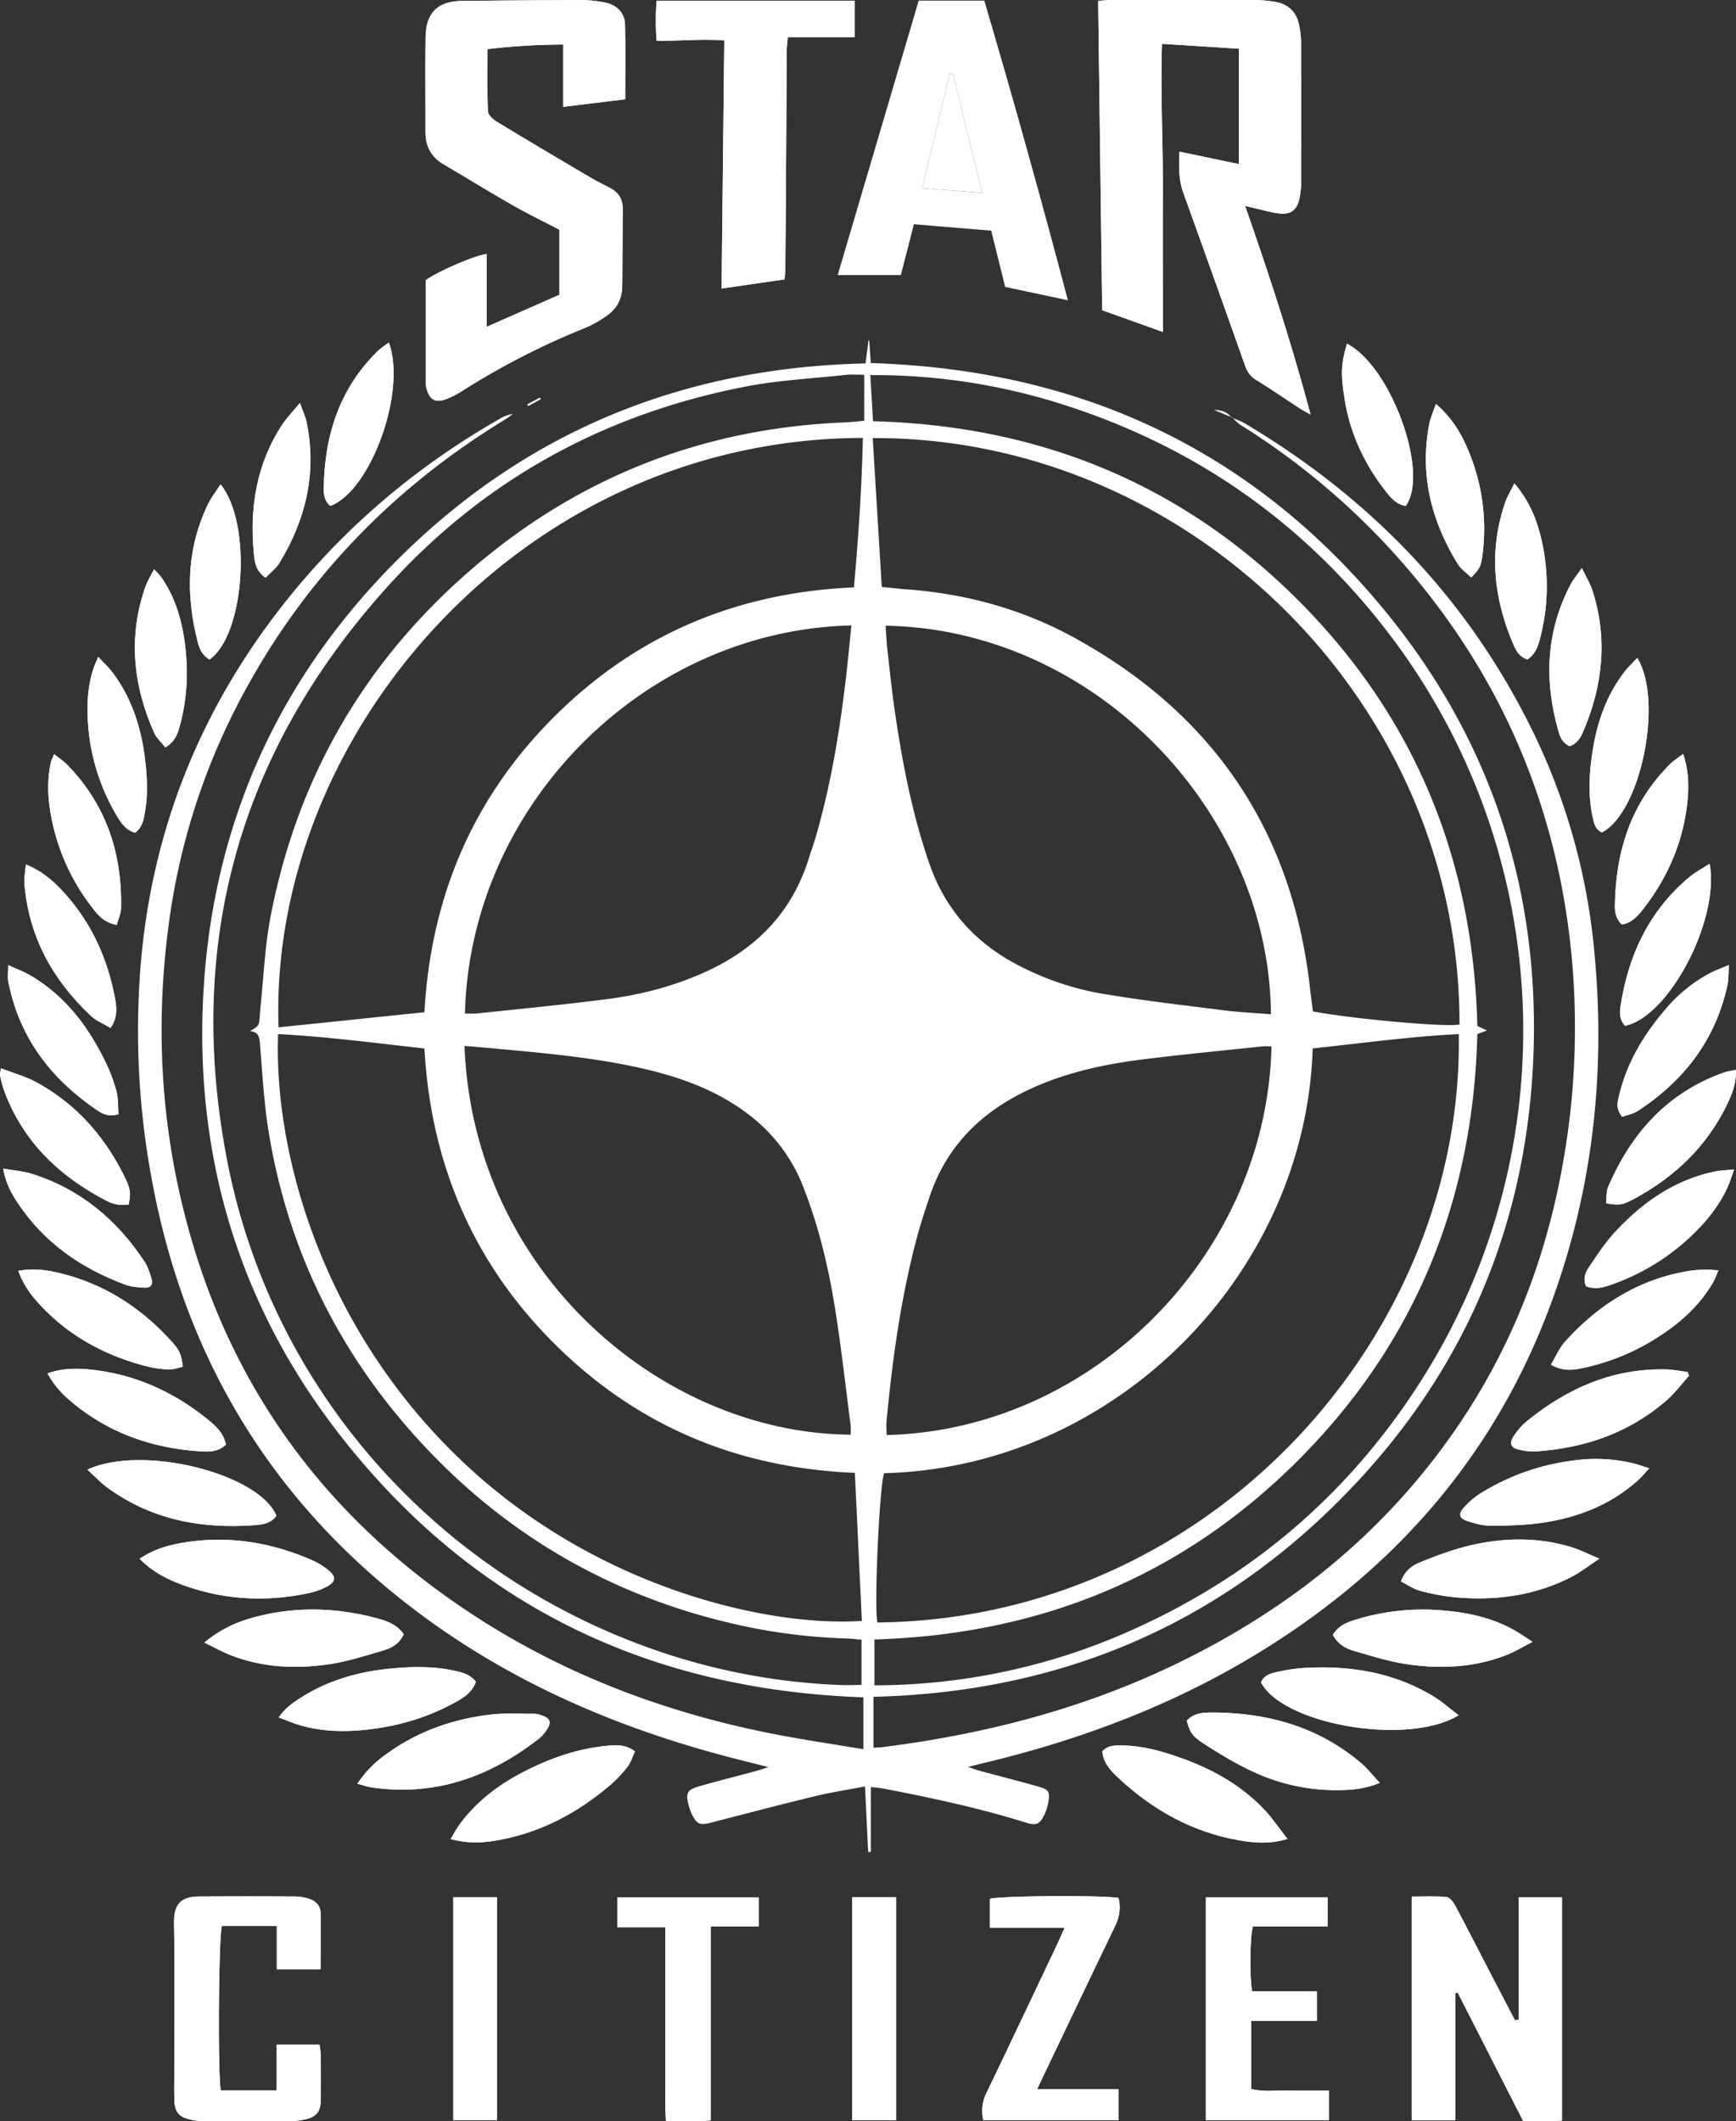<svg xmlns="http://www.w3.org/2000/svg" viewBox="0 0 1287.88 1573.4"><rect x="0" y="0" width="1287.88" height="1573.4" fill="#333333" stroke="none"/><defs><style>.a{fill:#fff;fill-rule:evenodd;}</style></defs><title>starcitizen_transparent</title><path class="a" d="M995.06,290.69c-0.65,11.39-.58,21.1,2.9,30.73q23,63.86,45.7,127.87c1.63,4.6,3.83,8,8.16,10.66,11.07,6.79,21.77,14.17,32.65,21.27,2,1.33,4.22,2.43,7.82,4.49-14.16-53-30.62-103.42-48.6-154.83,4.21,1,7,1.72,9.84,2.35,5.19,1.16,10.35,2.7,15.61,3.3,8.12,0.93,12.69-2.29,14.65-10.21a54.68,54.68,0,0,0,1.45-12.84q0.17-51,0-102a76.43,76.43,0,0,0-1.51-14.87c-1.92-9.45-8-15.28-17.42-17a92.08,92.08,0,0,0-15.89-1.41q-53-.18-106,0c-2.89,0-5.79.33-9.73,0.57q1.53,115.51,3,229.51l45,16.13c0-35.85-.08-71.09,0-106.34,0.1-35.47-1.81-71-.64-107.39l57,3.62v85.58Z" transform="translate(-120.01 -178.17)"/><path class="a" d="M583.83,251.81c0-18.84.28-37.12-.12-55.38-0.19-8.53-5.94-14.56-14.91-16.38A89.72,89.72,0,0,0,551,178.27c-29.31,0-58.61.3-87.92,0.6-18.25.19-27,8.64-27.3,27-0.32,23.32,0,46.64-.1,70,0,10.51,4,18.63,13.23,24.07,17.22,10.12,34.22,20.61,51.57,30.5,11.5,6.56,23.44,12.35,34.59,18.17v48.26L481,420.62V366.54c-9.63,1.46-35.61,12.69-45.24,19.49,0,25,0,50.3,0,75.6a20.6,20.6,0,0,0,1,5.88c2.11,6.87,6.11,9.39,12.83,7.18A60.75,60.75,0,0,0,463,468.09a555.35,555.35,0,0,1,90.49-46.47,85.28,85.28,0,0,0,17.29-9.75c7.17-5.12,10.75-12.6,10.84-21.48,0.19-19,.19-38,0.4-57,0.08-7.49-3.22-12.66-9.79-16-5-2.58-10.1-5.13-15-8-22.93-13.54-45.86-27.08-68.62-40.91-2.83-1.72-6.5-5-6.61-7.72-0.64-15.21-.31-30.47-0.31-46.15a485.88,485.88,0,0,1,56.06-3.41v46.23Z" transform="translate(-120.01 -178.17)"/><path class="a" d="M1246.65,1676.32l-2.77.4q-10.11-19.4-20.22-38.81c-8-15.37-15.79-30.83-24-46.09-1.43-2.67-4.1-6.31-6.48-6.54-8.47-.8-17.07-0.31-25.91-0.31v166h32.37v-94.44l1.79-.28,48.52,95.2c9.92,0,19.39.54,28.8-.32V1585.48h-32.13v90.84Z" transform="translate(-120.01 -178.17)"/><path class="a" d="M754,178.65H607.14a194.26,194.26,0,0,0,0,29.66c17.4,0.36,33.52-1.55,50.21-.15-0.67,61.81-1.32,122.57-2,184l46.74-6.78c0.22-3.07.54-5.69,0.56-8.31q0.38-49.41.68-98.83c0.13-21,.2-41.94.37-62.9,0-2.85.46-5.7,0.8-9.65H754V178.65Z" transform="translate(-120.01 -178.17)"/><path class="a" d="M325.26,1694.71v34.1h-41.5c-2.29-14.09-1.51-115.14.88-122h40.75v32.11h32.49c0-14.25.08-27.85,0-41.45-0.05-5.79-3.74-9.23-8.81-10.85a36.71,36.71,0,0,0-10.8-1.62q-35-.21-70,0c-11.67.06-19.36,3.5-19.12,19.36,0.56,37.32.18,74.64,0.18,112,0,6.67-.15,13.33.06,20,0.26,8.26,3.43,12.15,11.45,14a51.06,51.06,0,0,0,10.88,1.28q31.49,0.18,63,0a55.61,55.61,0,0,0,11.87-1.36c8.06-1.83,11.24-5.72,11.37-14,0.18-11.33.11-22.66,0-34a61.83,61.83,0,0,0-.93-7.43H325.26Z" transform="translate(-120.01 -178.17)"/><path class="a" d="M1014.61,1585.52v165.4H1106v-22.07c-10.2,0-19.79.23-29.36-.07s-19.06,1.37-28.37-1.13v-50.53h48.65v-21.82h-48c-2-11.22-1.71-40,.56-48.15H1105v-21.64h-90.36Z" transform="translate(-120.01 -178.17)"/><path class="a" d="M849.5,1750.8H949.79v-23H889.45c1.53-3.29,2.47-5.34,3.44-7.37,18.09-37.85,36.11-75.74,54.34-113.53,3.33-6.9,4.35-13.71,2.59-20.93-13.78-2.17-88.72-1.52-95.4.67v21.43h55.4c-2.28,5.09-3.95,9-5.77,12.85-17.41,36.7-34.75,73.44-52.35,110A29.2,29.2,0,0,0,849.5,1750.8Z" transform="translate(-120.01 -178.17)"/><path class="a" d="M647.25,1607.16h35.6v-21.65H577.94v22.23h35.7v71.89c0,12-.07,24,0,35.93,0.09,11.8-.41,23.64.39,35.88,11.83-.09,22.29.59,33.2-0.48v-143.8Z" transform="translate(-120.01 -178.17)"/><path class="a" d="M456.28,1585.48v165.39h32.39V1585.48H456.28Z" transform="translate(-120.01 -178.17)"/><path class="a" d="M784.75,1585.46h-32.5V1750.9h32.5V1585.46Z" transform="translate(-120.01 -178.17)"/><path class="a" d="M454.33,1542.31c12.29,3.17,22.5,3.25,36.36.64,31.55-5.95,58.77-20.59,82.84-41.42a85.72,85.72,0,0,0,12.18-13.1c2.43-3.22,3.62-7.37,5.37-11.12-7.27-5.45-14.31-4.79-21.16-4.11-22.49,2.23-43.35,9.74-63.22,20.2-17.88,9.41-33.52,21.6-45.63,37.94C458.58,1534.7,456.66,1538.48,454.33,1542.31Z" transform="translate(-120.01 -178.17)"/><path class="a" d="M937.79,1477.22c0.71,8.79,6.46,14.65,12.21,20,25.41,23.62,54.76,40,89.22,46,11.22,1.95,22.71,3,35.92-1-5.91-7.6-10.52-14.45-16-20.47-17.52-19.08-39.5-31.29-63.67-39.84-13.53-4.79-27.3-8.64-41.77-9C948.11,1472.8,942.26,1472.32,937.79,1477.22Z" transform="translate(-120.01 -178.17)"/><path class="a" d="M1000.42,1454.59c2.34,8,3.45,10.93,11.95,16.47,11.93,7.78,24.25,15.22,37.14,21.22a145.6,145.6,0,0,0,68.9,13.57,72.7,72.7,0,0,0,25.21-5.21c-5.32-5.69-9.18-10.72-13.91-14.73-32-27.13-69.87-37.48-111-37.46C1012.31,1448.46,1005.24,1449,1000.42,1454.59Z" transform="translate(-120.01 -178.17)"/><path class="a" d="M385.1,1501.3c4.75,1.21,7.91,2.33,11.16,2.79,46.68,6.62,87.21-7.92,123.62-36.3a27.48,27.48,0,0,0,5.35-5.9c4.33-6.15,3.14-9.33-4.22-11.63a16.42,16.42,0,0,0-4.9-.89c-10.59.06-21.28-.63-31.75,0.58-28.55,3.28-55,12.62-78.36,29.81A81.71,81.71,0,0,0,385.1,1501.3Z" transform="translate(-120.01 -178.17)"/><path class="a" d="M1202.11,1450.47c-6.72-5.09-12.17-10-18.33-13.76-29.13-17.82-61.25-23.1-94.81-21.42a128.92,128.92,0,0,0-21.66,3.13c-4.66,1-9.77,2.44-11.76,7.71C1072,1457.47,1164.43,1473.49,1202.11,1450.47Z" transform="translate(-120.01 -178.17)"/><path class="a" d="M473.08,1425.65c-3.77-4.92-8.79-6.54-14-7.77-16.72-4-33.66-3.63-50.56-1.91-23.43,2.38-45.63,8.8-65.63,21.64-5.76,3.7-11.47,7.58-16.13,14.49,5.77,2.14,10.57,4.24,15.56,5.71,15.87,4.68,32.2,5.14,48.45,3.49,22.65-2.3,44.38-8.35,64.57-19.16C462.33,1438.4,469.63,1434.77,473.08,1425.65Z" transform="translate(-120.01 -178.17)"/><path class="a" d="M1108.8,1390.91c3.72,6.63,9.28,9.95,15.25,11.69,13.34,3.89,26.75,8.14,40.43,10.1,24.92,3.58,49.78,2.34,73.57-7.1,6-2.37,11.52-5.78,18.94-9.56-6-3.83-10-6.71-14.24-9.05-16.33-8.94-34.12-12.79-52.48-14.26a169.15,169.15,0,0,0-64,6.68C1119.68,1381.45,1113,1383.76,1108.8,1390.91Z" transform="translate(-120.01 -178.17)"/><path class="a" d="M271.59,1396.56c7.62,3.69,13.36,6.93,19.43,9.32,23.51,9.25,48.07,10.34,72.63,6.85,14-2,27.7-6.5,41.35-10.5,6-1.76,11.5-5.14,14.56-11.79-5.1-7.49-13.08-10.07-21-12.17-27.75-7.32-55.78-8.43-83.85-2C299.74,1379.64,285.54,1385,271.59,1396.56Z" transform="translate(-120.01 -178.17)"/><path class="a" d="M1159.36,1351.22c5,2.53,9.1,5.53,13.7,6.77a156.07,156.07,0,0,0,25.36,4.87c30.34,2.9,59.72-.83,87.16-14.88,6.63-3.4,12.58-8.12,21-13.63-8.41-3.51-14.26-6.54-20.46-8.45-25.44-7.84-51.21-7.24-76.77-1.06-11.87,2.87-23.44,7.23-34.81,11.77C1168.53,1339,1162.54,1342.43,1159.36,1351.22Z" transform="translate(-120.01 -178.17)"/><path class="a" d="M223.6,1334.41c9.18,9.4,19.79,14.9,31,19.07,31,11.52,62.84,13.28,95.13,6.27a50.33,50.33,0,0,0,12.14-4.37c7.43-3.81,7.87-7.44,1.55-12.6a48.69,48.69,0,0,0-10.93-6.87c-30.8-13.63-62.87-19-96.31-13.47C245.11,1324.26,234.19,1327.23,223.6,1334.41Z" transform="translate(-120.01 -178.17)"/><path class="a" d="M184.86,1268.25c5.48,5,9.72,9.67,14.7,13.32,32.82,24,70.16,30.92,109.84,27.91,5.71-.43,12-1.53,15.66-7C312,1271.17,225.73,1249.37,184.86,1268.25Z" transform="translate(-120.01 -178.17)"/><path class="a" d="M1343.56,1267.27c-5.47-1.69-8.58-2.81-11.78-3.62a117.77,117.77,0,0,0-44.54-2.14,170.35,170.35,0,0,0-69,24.42,58.63,58.63,0,0,0-12.68,11c-3.65,4.16-2.87,7.42,2.32,9.2,5.88,2,12.23,3.79,18.36,3.75,13.26-.1,26.67-0.4,39.73-2.47,25.69-4.06,49.35-13.45,69.06-31.12C1337.63,1274,1339.85,1271.24,1343.56,1267.27Z" transform="translate(-120.01 -178.17)"/><path class="a" d="M287.61,1249.79c-1.74-9-8-14.27-14.1-19.21-24.11-19.38-51.36-32.06-82.16-36-11.68-1.5-23.66-2.06-36.12,2.32a71.59,71.59,0,0,0,16.1,19.68c28.05,24.2,61.1,35.85,97.67,38.17C275.17,1255.11,281.75,1255.15,287.61,1249.79Z" transform="translate(-120.01 -178.17)"/><path class="a" d="M1373.08,1198.62l-1.14-2.78c-5.22-.66-10.44-1.77-15.68-1.9-39.91-1-73.88,14.19-104.15,38.93a47.05,47.05,0,0,0-9.59,11.36c-2.89,4.57-1.58,7.75,3.57,9a45.48,45.48,0,0,0,13.81,1.5c36.13-2.56,69-13.82,96.62-38C1362.64,1211.41,1367.59,1204.71,1373.08,1198.62Z" transform="translate(-120.01 -178.17)"/><path class="a" d="M133.58,1120.83c3.92,11,10.25,19.08,17.35,26.55,21.73,22.89,48.55,36.88,78.86,44.53a72.17,72.17,0,0,0,15.76,2.07c3.38,0.08,6.79-1.33,10.09-2-1.18-9.26-2.33-12.2-9-19.49-22.09-24.13-48.53-41.37-80.45-49.48C155.91,1120.34,145.41,1118.65,133.58,1120.83Z" transform="translate(-120.01 -178.17)"/><path class="a" d="M1270.58,1190.43c9.18,5.24,16.76,3.94,24.18,2.39a166.07,166.07,0,0,0,58.39-24.9c15.11-10.07,28.19-22.28,37.5-38.1,1.58-2.68,2.59-5.68,4.24-9.36-4.5-.25-7.47-0.64-10.43-0.53a91.81,91.81,0,0,0-11.91,1.05c-37,6.2-66.9,25.08-91.65,52.58C1276.83,1178.06,1274.41,1184,1270.58,1190.43Z" transform="translate(-120.01 -178.17)"/><path class="a" d="M122.34,1045c1.93,10.62,5.86,17.92,10.4,24.84,19.53,29.75,47.18,49,80.12,61.21,4.56,1.68,9.73,2.06,14.65,2.31,4,0.2,6.32-2.38,5-6.52-1.41-4.39-2.76-9-5.26-12.8-20.6-31.21-47.88-54.05-84-65.27C137,1046.83,130.38,1046.39,122.34,1045Z" transform="translate(-120.01 -178.17)"/><path class="a" d="M1406.45,1045.62c-5.79.6-10.06,0.68-14.18,1.53-29.82,6.18-53.54,22.79-73.83,44.58-7.4,8-13.49,17.21-19.58,26.26-2.68,4-4.71,8.84-2.16,14.27,7.8,3.09,15.09.21,22.1-2.42a164.88,164.88,0,0,0,60.44-39.41c9.58-9.78,17.74-20.68,23.14-33.4C1403.76,1053.79,1404.76,1050.39,1406.45,1045.62Z" transform="translate(-120.01 -178.17)"/><path class="a" d="M120.67,970.56c-0.42,3.44-.8,4.45-0.6,5.32a88.53,88.53,0,0,0,2.77,10.59c13.93,38.36,41.27,64.31,76.76,82.65a24.84,24.84,0,0,0,7.56,2.46c2.78,0.42,5.66.09,8.3,0.09,1.63-8.19,1.5-11.37-2.71-20-14.85-30.36-36.23-54.85-66.25-71C138.73,976.57,130,974.18,120.67,970.56Z" transform="translate(-120.01 -178.17)"/><path class="a" d="M1407.88,971.75c-3.58.76-6.2,1-8.62,1.89-42,14.76-69,44.92-86.21,84.9-1.57,3.66-1.1,8.19-1.56,12.19,9.36,1.58,11.69,1.57,20.28-3,30.16-16.16,54.1-38.67,69.22-69.73C1404.73,990.28,1408.13,982.24,1407.88,971.75Z" transform="translate(-120.01 -178.17)"/><path class="a" d="M207.89,1004.63c-0.4-5.59-.05-11.27-1.38-16.52a112.22,112.22,0,0,0-7.46-20.57c-12.79-26.92-30-50.2-56.21-65.68-5-3-10.56-5-16.71-7.8,0,5.2-.59,8.91.09,12.38,8,41.17,31.48,71.84,65.54,95C195.74,1004.21,200.29,1006.9,207.89,1004.63Z" transform="translate(-120.01 -178.17)"/><path class="a" d="M1323.43,1006.61c4-1.46,8.36-2.24,11.78-4.48,34.22-22.41,57.57-52.7,66.32-93.23,0.93-4.3.7-8.84,1.12-14.93-6,2.6-10.38,4.12-14.39,6.25a112.88,112.88,0,0,0-33,27c-16.39,19.2-29,40.49-34.55,65.43C1319.76,996.91,1319.16,1001.16,1323.43,1006.61Z" transform="translate(-120.01 -178.17)"/><path class="a" d="M139.19,819.38c-0.46,5.66-1.4,9.94-1.06,14.13,3.15,39.44,21,71.63,49.45,98.32,3.91,3.67,9.32,5.74,14.45,8.8,5.7-8.21,4.48-16,3.07-23.28-5.86-30-18.37-56.89-39.6-79.24C158.39,830.63,150.53,824,139.19,819.38Z" transform="translate(-120.01 -178.17)"/><path class="a" d="M1388.32,818.85c-5.76,3.75-10.77,6.35-15,9.89-30.12,25.17-45.47,58.3-51.2,96.44-0.74,4.9-.27,9.94,3.38,13.85C1357.64,933,1396,860.94,1388.32,818.85Z" transform="translate(-120.01 -178.17)"/><path class="a" d="M206.62,864.26c1.21-4.57,3.11-8.55,3.19-12.57C210.63,811,198.71,775,169.88,745.44c-2.73-2.8-6.1-5-9.75-7.87-1.05,2.69-2,4.42-2.42,6.28-2.71,12.55-2.32,25.15-.14,37.73A157,157,0,0,0,188.92,852C192.95,857.21,197.31,862.46,206.62,864.26Z" transform="translate(-120.01 -178.17)"/><path class="a" d="M1368.72,737.42c-3.55,2.66-6.65,4.48-9.15,6.93-29.48,29-40.94,65.11-41.54,105.45-0.07,4.92.77,9.95,5.13,14.17,7.34-1.17,12-6.44,16.2-11.87,16.79-21.67,27.82-46,31.76-73.19C1373,765.53,1373.51,751.92,1368.72,737.42Z" transform="translate(-120.01 -178.17)"/><path class="a" d="M220.2,795.85c5.6-4.05,6.45-10,7.45-15.89,2.26-13.23,1.5-26.5-.16-39.7-2.87-22.74-9.75-44.08-23.56-62.71-3.07-4.13-6.94-7.67-11-12.13-1.5,3.57-2.51,5.65-3.26,7.83-4.85,14.08-5.35,28.64-4.21,43.28a153.6,153.6,0,0,0,20.26,65.08C209.08,787.57,212.73,793.69,220.2,795.85Z" transform="translate(-120.01 -178.17)"/><path class="a" d="M1334.67,666.19c-3.25,3.48-6.62,6.57-9.38,10.14-12.93,16.67-19.89,35.92-23.38,56.46-2.9,17.09-4,34.31-.37,51.48,1,4.52,2,9.16,6.83,11.36C1337.1,781.06,1354.28,698.2,1334.67,666.19Z" transform="translate(-120.01 -178.17)"/><path class="a" d="M242.68,732.61c7.47-4.59,9.23-10.43,10.8-16.17,5.86-21.49,6.49-43.29,3.1-65.21-2.46-15.93-7.41-31-16.59-44.45-1.38-2-3.27-3.7-5.67-6.35-2.5,5-4.87,8.61-6.28,12.61-13.1,37-9.42,73.21,6.27,108.56C236.07,725.58,239.68,728.75,242.68,732.61Z" transform="translate(-120.01 -178.17)"/><path class="a" d="M1284.52,731.63c5.72-1.81,8.3-6.72,10.31-11.5,14.32-33.86,18-68.52,6.54-104-1.66-5.17-4.64-9.91-7.82-16.55-3.61,5.16-6.41,8.39-8.35,12.07-18.46,35.13-19.74,71.75-8.91,109.27C1277.56,725.32,1279.56,729.71,1284.52,731.63Z" transform="translate(-120.01 -178.17)"/><path class="a" d="M1185.28,477.81c-2,5.78-4,10-4.84,14.43-7.44,37.53,1.24,72,20.88,104,2.45,4,6.71,6.89,10.14,10.3,6.24-6.44,7.23-8.27,8.32-16.66a149.49,149.49,0,0,0-11.12-79.08C1203.54,498.84,1196.86,487.79,1185.28,477.81Z" transform="translate(-120.01 -178.17)"/><path class="a" d="M317,606.73c3.76-3.93,7.91-7,10.38-11.07,19.53-32.19,27.82-66.71,20.16-104.18-0.88-4.31-2.89-8.38-5-14.42-5.24,6.36-9.68,10.86-13.09,16-19.33,29.45-24.44,62.16-21,96.55C309,595.38,309.9,601.64,317,606.73Z" transform="translate(-120.01 -178.17)"/><path class="a" d="M1243.48,536.77c-2.79,5.69-5.27,9.63-6.75,13.91-12.49,36.1-8.73,71.37,6.17,105.87,1.93,4.47,4.49,9,10.28,10.73,6.62-4.3,8.42-11.54,10.09-18.57a152.16,152.16,0,0,0,1.71-63.39C1261.82,568.23,1256.41,551.89,1243.48,536.77Z" transform="translate(-120.01 -178.17)"/><path class="a" d="M275.5,667.35c26.28-18.59,31.67-101.09,8.15-129.88-3.21,5-6.74,9.38-9.16,14.34-16.07,33-16.76,67.29-7.9,102.2C267.86,659,269.82,664.25,275.5,667.35Z" transform="translate(-120.01 -178.17)"/><path class="a" d="M408.47,432.24c-3.24,2.45-5.81,4-7.92,6-28.74,27.92-39.8,62.94-40.39,102-0.07,4.72.64,10,5,13.17C395.25,542.06,421.85,468.22,408.47,432.24Z" transform="translate(-120.01 -178.17)"/><path class="a" d="M1119.29,433.14c-4.3,14.27-4.81,22-1.77,41.11,4.06,25.51,14.72,48.22,30.59,68.46,3.82,4.87,8.05,9.75,14.75,10.74C1180.69,529.21,1152,449.82,1119.29,433.14Z" transform="translate(-120.01 -178.17)"/><path class="a" d="M521.17,474.17l-0.75-1-9.19,5,0.65,1.13Z" transform="translate(-120.01 -178.17)"/><path class="a" d="M1033.6,487.92c3.3,1.41,6.8,2.45,9.85,4.27,90.7,53.89,161.93,126.43,209.87,220.84a468.8,468.8,0,0,1,48.73,163.79c10,93.94.19,185.65-33.62,274.1-43.25,113.11-120.06,197.66-223.74,258.66-60.79,35.76-126.19,59.91-194.61,76.27-3.22.77-6.44,1.58-12,3,4.51,1.45,6.91,2.33,9.38,3,14.46,3.9,29,7.59,43.38,11.69,7,2,8.07,3.7,7,10.75a35.38,35.38,0,0,1-3.25,10.39c-3.36,6.79-6,7.78-13.6,5.4-34.7-10.86-70.19-18.39-105.84-25.26-2.56-.49-5.19-0.64-9.06-1.1v48.15l-2,.05c-0.78-15.83-1.55-31.66-2.38-48.64-12.9,2.48-25,4.32-36.85,7.19-25.87,6.27-51.63,13-77.4,19.68-8.08,2.1-10.51,1.28-14.15-6.22a36.56,36.56,0,0,1-2.36-6.56c-2.47-9.28-1.29-11.64,8.2-14.33,13.76-3.91,27.64-7.41,41.46-11.13,2.5-.67,4.94-1.52,9.52-2.95-13.24-3.38-24.4-6.09-35.47-9.08-80.17-21.62-155.23-54.3-222.21-104-108.25-80.28-174.07-187.15-199.18-319.36a602.59,602.59,0,0,1-9.09-160.17c7.92-100.76,43.71-190.88,106.32-270.24,44.3-56.15,97.85-101.58,159.89-137.07a27.26,27.26,0,0,1,10.2-3.86c-2.12,1.5-4.16,3.13-6.37,4.48C408.55,541.94,342,612.21,295.93,701.47a495.49,495.49,0,0,0-50.72,162.25c-10.71,79.69-5.39,158.3,17.31,235.38,33.8,114.8,101.82,204.81,200.64,271.7,69.38,47,146,76.59,227.89,93,22.82,4.57,45.89,7.89,69.51,11.89v-38.52c-160.09-5.56-290.72-69-388.78-195.09C300,1149.78,266.45,1043.64,270.35,927,274.78,794.56,325,680.83,420,588.33c94.73-92.23,209.68-137.67,342.15-140.58l2.17-17h0.58L766,447.5c155.73,4.64,284.7,64.82,383,185.63,76.33,93.8,112.38,202.55,108.75,323.51-4,132.32-53.76,245.72-148,338.31S900.79,1433.6,768,1436.79v37.77c2.13-.14,4.63-0.18,7.1-0.49,73.15-9.23,143.9-27.18,210.88-58.57,83.62-39.18,154.5-94.14,208.63-169.6,44.47-62,72-131,85.06-206a569.39,569.39,0,0,0,5.48-160.31q-17.81-162.84-126.41-285.93A536.58,536.58,0,0,0,1041,493.8c-2.63-1.66-4.81-4-7.2-6.09ZM774.17,613.53c6.92,0.68,12.51,1.36,18.12,1.77,43.8,3.19,85.46,14.48,124,35.51,103.67,56.65,162.73,143.67,175.7,261.46,0.61,5.5,1.37,11,2,16.1,29.58,5.69,100.31,11.93,108.78,9.7,0.42-239.17-201.05-435.94-435.32-434.94ZM434.87,929c4.83-86.6,36.68-160.35,97.56-220.45s135-91,221.1-94.68c3.29-37.39,5.82-74,6.62-110.86-255.39.61-441.11,222.77-433.46,437.2Zm319.34,341.67c-87.15-3.58-161.17-34.77-222-94.89s-92.56-134-97.33-219.88c-36.58-4.07-72.4-8.78-108.55-10.7C323,1035.13,360.4,1167.42,467,1265.93c98.55,91.1,223.85,119.16,292.38,114.57Zm339.66-314.89c-5.33,167.69-146.51,310.81-318,315.15-3.54,10.2-7.56,101.37-4.88,110.74,249.45-2.63,435.06-215.24,431.23-436.44C1166.11,947,1130.33,952,1093.88,955.83ZM751.63,642.1C598.55,645.56,468.77,775,464.94,929.95a82.19,82.19,0,0,0,8.74,0c32.44-3.48,64.94-6.54,97.28-10.76,25.48-3.32,50.24-9.85,73.74-20.73,37-17.12,63-44,75.25-83.34,1.78-5.72,3.86-11.35,5.52-17.11,11.1-38.51,17.53-77.9,22.19-117.62C749.12,667.86,750.26,655.34,751.63,642.1Zm311.65,312.22c-2.64,0-4.61-.18-6.53,0-29.79,3.17-59.63,6-89.35,9.72-29.48,3.7-58.35,10.08-85.43,23-35,16.7-60.29,42.18-72.57,79.55-2.7,8.22-5.52,16.41-7.83,24.74-12.81,46-19.26,93.15-23.83,140.58-0.34,3.53,0,7.13,0,10.71C931.17,1238.94,1059.92,1108.05,1063.28,954.32ZM464.62,954C471,1123.16,612.4,1241.55,751.1,1242.34a53,53,0,0,0,0-6.78c-3.83-29.35-7.08-58.8-11.79-88-4.92-30.56-12.2-60.66-23.62-89.58a122.06,122.06,0,0,0-37.48-50.87c-22.52-18.2-48.74-28.42-76.45-35.17-37.63-9.16-76.13-12.42-114.56-16C479.94,955.21,472.7,954.67,464.62,954ZM777,642.3c0.49,6.67.75,12.63,1.41,18.55,1.64,14.56,3.19,29.14,5.27,43.64,5.54,38.61,12.87,76.79,25.62,113.82,11.28,32.77,32.13,57.11,62.29,73.79a212.08,212.08,0,0,0,68.65,23.59c29.22,4.8,58.67,8.25,88.06,11.94,11.44,1.44,23,1.94,34.57,2.88C1061.77,781.7,933.66,645.08,777,642.3ZM1216,945.18c-3,122.51-45.71,228.58-132.27,315.51s-192.36,129.9-315,133.59v34A466.81,466.81,0,0,0,962.51,1386q137.29-62.26,216.25-190.9c105-171.39,93.14-389.2-29.85-548.83-62-80.44-141.67-136.25-238.36-167.4a458.93,458.93,0,0,0-144.88-22.45l2,34.2c123.58,3.25,229.46,46.54,316,133.38S1213,816.85,1216,939.19l7.17,3.34Zm-454.77-489c-5,0-9.36-.39-13.59.06-24.81,2.68-49.92,3.93-74.35,8.65-104,20.09-193.15,68.5-264.39,146.89C297.65,734.21,257,878.21,288.79,1040.27c32.95,167.83,153.74,304,314.58,360.88a472.59,472.59,0,0,0,140.76,26.92c5.15,0.19,10.31-.07,15-0.11v-33.53c-4-.34-7.27-0.75-10.53-0.86a431.76,431.76,0,0,1-72.38-8.3c-96.36-19.74-178.24-65.61-244.75-138-59.88-65.2-97.73-141.64-112.09-229.16-3.6-21.95-4.75-44.32-6.58-66.53-0.39-4.8-1.5-8-7.32-8.52,6.61-4,6.62-4,7.18-10.13,0.24-2.65.33-5.32,0.61-8,2.31-21.84,3.17-43.95,7.22-65.46C339.13,760.6,385.67,676.72,460,609.11c81.17-73.79,177-113.24,286.9-117.62,4.55-.18,9.09-0.76,14.27-1.21V456.19Z" transform="translate(-120.01 -178.17)"/><path class="a" d="M995.06,290.69l44,9.2V214.3l-57-3.62c-1.17,36.44.75,71.92,0.64,107.39-0.1,35.25,0,70.49,0,106.34l-45-16.13q-1.51-114.13-3-229.51c3.94-.24,6.83-0.57,9.73-0.57q53-.05,106,0a92.08,92.08,0,0,1,15.89,1.41c9.47,1.7,15.5,7.53,17.42,17a76.43,76.43,0,0,1,1.51,14.87q0.19,51,0,102a54.68,54.68,0,0,1-1.45,12.84c-2,7.92-6.53,11.14-14.65,10.21-5.26-.6-10.42-2.14-15.61-3.3-2.82-.63-5.63-1.34-9.84-2.35,18,51.42,34.44,101.86,48.6,154.83-3.6-2.05-5.78-3.16-7.82-4.49-10.88-7.1-21.58-14.48-32.65-21.27-4.33-2.66-6.53-6.06-8.16-10.66q-22.66-64-45.7-127.87C994.49,311.79,994.42,302.08,995.06,290.69Z" transform="translate(-120.01 -178.17)"/><path class="a" d="M583.83,251.81l-46.07,5.63V211.21a485.88,485.88,0,0,0-56.06,3.41c0,15.69-.33,30.94.31,46.15,0.11,2.7,3.79,6,6.61,7.72,22.76,13.82,45.69,27.37,68.62,40.91,4.87,2.87,9.93,5.43,15,8,6.57,3.36,9.87,8.53,9.79,16-0.21,19-.21,38-0.4,57-0.09,8.88-3.67,16.36-10.84,21.48a85.28,85.28,0,0,1-17.29,9.75A555.35,555.35,0,0,0,463,468.09a60.75,60.75,0,0,1-13.35,6.59c-6.72,2.22-10.72-.31-12.83-7.18a20.6,20.6,0,0,1-1-5.88c-0.07-25.3,0-50.6,0-75.6,9.63-6.8,35.61-18,45.24-19.49v54.08L535,396.82V348.56c-11.16-5.83-23.09-11.62-34.59-18.17-17.34-9.89-34.35-20.38-51.57-30.5-9.26-5.44-13.25-13.56-13.23-24.07,0.05-23.32-.23-46.65.1-70,0.25-18.33,9.05-26.79,27.3-27,29.31-.3,58.61-0.57,87.92-0.6a89.72,89.72,0,0,1,17.84,1.78c9,1.82,14.72,7.84,14.91,16.38C584.11,214.7,583.83,233,583.83,251.81Z" transform="translate(-120.01 -178.17)"/><path class="a" d="M827.05,232.85l-2.48.28L804,317.84l44.61,3.29Z" transform="translate(-120.01 -178.17)"/><path class="a" d="M1246.65,1676.32v-90.84h32.13V1751.1c-9.41.86-18.87,0.3-28.8,0.32l-48.52-95.2-1.79.28v94.44h-32.37V1585c8.84,0,17.44-.49,25.91.31,2.38,0.22,5,3.87,6.48,6.54,8.17,15.27,16,30.72,24,46.09q10.07,19.42,20.22,38.81Z" transform="translate(-120.01 -178.17)"/><path class="a" d="M754,178.65v27.08H704.46c-0.34,4-.78,6.8-0.8,9.65-0.17,21-.24,41.94-0.37,62.9q-0.31,49.41-.68,98.83c0,2.62-.35,5.24-0.56,8.31l-46.74,6.78c0.66-61.47,1.32-122.22,2-184-16.69-1.4-32.81.51-50.21,0.15a194.26,194.26,0,0,1,0-29.66H754Z" transform="translate(-120.01 -178.17)"/><path class="a" d="M325.26,1694.71H357a61.83,61.83,0,0,1,.93,7.43c0.1,11.33.18,22.66,0,34-0.13,8.25-3.31,12.14-11.37,14a55.61,55.61,0,0,1-11.87,1.36q-31.49.19-63,0a51.06,51.06,0,0,1-10.88-1.28c-8-1.81-11.19-5.69-11.45-14-0.21-6.66-.06-13.33-0.06-20,0-37.32.38-74.65-.18-112-0.24-15.86,7.45-19.3,19.12-19.36q35-.18,70,0a36.71,36.71,0,0,1,10.8,1.63c5.08,1.62,8.76,5.06,8.81,10.85,0.12,13.6,0,27.21,0,41.45H325.39v-32.11H284.64c-2.39,6.91-3.17,108-.88,122h41.5v-34.1Z" transform="translate(-120.01 -178.17)"/><path class="a" d="M1014.61,1585.52H1105v21.64h-55.5c-2.26,8.14-2.56,36.93-.56,48.15h48v21.82h-48.65v50.53c9.31,2.5,18.91.84,28.37,1.13s19.16,0.07,29.36.07v22.07h-91.37v-165.4Z" transform="translate(-120.01 -178.17)"/><path class="a" d="M849.5,1750.8a29.2,29.2,0,0,1,2.2-19.85c17.6-36.61,34.95-73.35,52.35-110,1.82-3.84,3.48-7.75,5.77-12.85h-55.4v-21.43c6.68-2.2,81.62-2.85,95.4-.67,1.76,7.22.74,14-2.59,20.93-18.23,37.79-36.25,75.67-54.34,113.53-1,2-1.91,4.09-3.44,7.37h60.34v23H849.5Z" transform="translate(-120.01 -178.17)"/><path class="a" d="M647.25,1607.16V1751c-10.91,1.07-21.37.39-33.2,0.48-0.8-12.23-.3-24.07-0.39-35.87-0.09-12,0-24,0-35.93v-71.89h-35.7v-22.23H682.85v21.65h-35.6Z" transform="translate(-120.01 -178.17)"/><path class="a" d="M456.28,1585.48h32.39v165.39H456.28V1585.48Z" transform="translate(-120.01 -178.17)"/><path class="a" d="M784.75,1585.46V1750.9h-32.5V1585.46h32.5Z" transform="translate(-120.01 -178.17)"/><path class="a" d="M454.33,1542.31c2.33-3.83,4.25-7.61,6.73-11,12.11-16.34,27.76-28.53,45.63-37.94,19.87-10.46,40.74-18,63.22-20.2,6.84-.68,13.89-1.34,21.16,4.11-1.75,3.76-2.94,7.91-5.37,11.12a85.72,85.72,0,0,1-12.18,13.1c-24.06,20.83-51.29,35.48-82.84,41.42C476.84,1545.56,466.63,1545.49,454.33,1542.31Z" transform="translate(-120.01 -178.17)"/><path class="a" d="M937.79,1477.22c4.47-4.9,10.32-4.42,15.86-4.3,14.47,0.33,28.25,4.18,41.77,9,24.17,8.56,46.14,20.76,63.67,39.84,5.53,6,10.14,12.88,16,20.47-13.21,4-24.71,2.92-35.92,1-34.46-6-63.81-22.35-89.22-46C944.24,1491.86,938.49,1486,937.79,1477.22Z" transform="translate(-120.01 -178.17)"/><path class="a" d="M1000.42,1454.59c4.82-5.62,11.89-6.13,18.27-6.13,41.15,0,79,10.33,111,37.46,4.73,4,8.59,9,13.91,14.73a72.7,72.7,0,0,1-25.21,5.21,145.6,145.6,0,0,1-68.9-13.57c-12.89-6-25.21-13.44-37.14-21.22C1003.87,1465.52,1002.76,1462.57,1000.42,1454.59Z" transform="translate(-120.01 -178.17)"/><path class="a" d="M385.1,1501.3a81.71,81.71,0,0,1,20.9-21.54c23.34-17.19,49.81-26.53,78.36-29.81,10.47-1.2,21.16-.51,31.75-0.58a16.42,16.42,0,0,1,4.9.89c7.35,2.3,8.55,5.48,4.22,11.63a27.48,27.48,0,0,1-5.35,5.9c-36.41,28.38-76.93,42.91-123.62,36.3C393,1503.63,389.86,1502.51,385.1,1501.3Z" transform="translate(-120.01 -178.17)"/><path class="a" d="M1202.11,1450.47c-37.69,23-130.07,7-146.56-24.35,2-5.27,7.1-6.66,11.76-7.71a128.92,128.92,0,0,1,21.66-3.12c33.56-1.69,65.67,3.6,94.81,21.42C1189.94,1440.47,1195.4,1445.37,1202.11,1450.47Z" transform="translate(-120.01 -178.17)"/><path class="a" d="M473.08,1425.65c-3.45,9.12-10.74,12.76-17.72,16.49-20.18,10.81-41.91,16.86-64.57,19.16-16.25,1.65-32.58,1.2-48.45-3.49-5-1.47-9.79-3.57-15.56-5.71,4.66-6.9,10.36-10.78,16.13-14.49,20-12.84,42.21-19.26,65.63-21.64,16.91-1.72,33.84-2.05,50.56,1.91C464.28,1419.11,469.31,1420.72,473.08,1425.65Z" transform="translate(-120.01 -178.17)"/><path class="a" d="M1108.8,1390.91c4.22-7.15,10.87-9.46,17.47-11.5a169.15,169.15,0,0,1,64-6.68c18.36,1.47,36.15,5.32,52.48,14.26,4.27,2.34,8.25,5.22,14.24,9.05-7.42,3.78-13,7.19-18.94,9.56-23.79,9.44-48.65,10.68-73.57,7.1-13.69-2-27.1-6.21-40.43-10.1C1118.08,1400.86,1112.52,1397.54,1108.8,1390.91Z" transform="translate(-120.01 -178.17)"/><path class="a" d="M271.59,1396.56c13.95-11.58,28.15-16.92,43.08-20.32,28.07-6.39,56.1-5.28,83.85,2,8,2.1,15.94,4.68,21,12.17-3.06,6.64-8.55,10-14.56,11.79-13.65,4-27.34,8.5-41.35,10.5-24.56,3.5-49.12,2.4-72.63-6.85C284.95,1403.5,279.21,1400.25,271.59,1396.56Z" transform="translate(-120.01 -178.17)"/><path class="a" d="M1159.36,1351.22c3.18-8.79,9.17-12.22,15.16-14.61,11.37-4.54,22.94-8.9,34.81-11.77,25.56-6.18,51.33-6.78,76.77,1.06,6.2,1.91,12.06,4.94,20.46,8.45-8.4,5.51-14.35,10.23-21,13.63-27.44,14-56.83,17.78-87.16,14.88a156.07,156.07,0,0,1-25.36-4.87C1168.46,1356.75,1164.33,1353.75,1159.36,1351.22Z" transform="translate(-120.01 -178.17)"/><path class="a" d="M223.6,1334.41c10.58-7.18,21.5-10.15,32.6-12,33.44-5.5,65.51-.16,96.31,13.47a48.69,48.69,0,0,1,10.93,6.87c6.31,5.16,5.87,8.79-1.55,12.6a50.33,50.33,0,0,1-12.14,4.37c-32.29,7-64.09,5.26-95.13-6.27C243.4,1349.31,232.79,1343.81,223.6,1334.41Z" transform="translate(-120.01 -178.17)"/><path class="a" d="M184.86,1268.25c40.87-18.88,127.17,2.92,140.2,34.19-3.7,5.5-10,6.6-15.66,7-39.68,3-77-3.87-109.84-27.91C194.58,1277.92,190.34,1273.26,184.86,1268.25Z" transform="translate(-120.01 -178.17)"/><path class="a" d="M1343.56,1267.27c-3.7,4-5.93,6.73-8.54,9.07-19.71,17.67-43.37,27.06-69.06,31.12-13.06,2.06-26.47,2.37-39.73,2.47-6.13,0-12.48-1.73-18.36-3.75-5.19-1.78-6-5-2.32-9.2a58.63,58.63,0,0,1,12.68-11,170.35,170.35,0,0,1,69-24.42,117.77,117.77,0,0,1,44.54,2.14C1335,1264.46,1338.09,1265.58,1343.56,1267.27Z" transform="translate(-120.01 -178.17)"/><path class="a" d="M287.61,1249.79c-5.86,5.37-12.44,5.33-18.6,4.94-36.57-2.31-69.62-14-97.67-38.17a71.59,71.59,0,0,1-16.1-19.68c12.46-4.38,24.44-3.82,36.12-2.32,30.8,4,58,16.64,82.16,36C279.66,1235.52,285.86,1240.75,287.61,1249.79Z" transform="translate(-120.01 -178.17)"/><path class="a" d="M1373.08,1198.62c-5.49,6.08-10.44,12.79-16.57,18.14-27.61,24.14-60.48,35.4-96.62,38a45.48,45.48,0,0,1-13.81-1.5c-5.14-1.27-6.45-4.44-3.57-9a47.05,47.05,0,0,1,9.59-11.36c30.27-24.74,64.24-39.94,104.15-38.93,5.24,0.13,10.45,1.25,15.68,1.9Z" transform="translate(-120.01 -178.17)"/><path class="a" d="M133.58,1120.83c11.83-2.17,22.33-.48,32.61,2.13,31.91,8.12,58.36,25.35,80.45,49.48,6.67,7.29,7.83,10.23,9,19.49-3.29.72-6.71,2.13-10.09,2a72.17,72.17,0,0,1-15.76-2.07c-30.32-7.65-57.14-21.65-78.86-44.53C143.84,1139.9,137.51,1131.86,133.58,1120.83Z" transform="translate(-120.01 -178.17)"/><path class="a" d="M1270.58,1190.43c3.83-6.38,6.25-12.37,10.31-16.88,24.75-27.49,54.63-46.38,91.65-52.58a91.81,91.81,0,0,1,11.91-1.05c3-.1,5.94.28,10.43,0.53-1.65,3.68-2.66,6.69-4.24,9.36-9.31,15.82-22.39,28-37.5,38.1a166.07,166.07,0,0,1-58.39,24.9C1287.34,1194.37,1279.76,1195.67,1270.58,1190.43Z" transform="translate(-120.01 -178.17)"/><path class="a" d="M122.34,1045c8,1.41,14.7,1.85,20.9,3.77,36.11,11.21,63.39,34.06,84,65.27,2.5,3.78,3.85,8.41,5.26,12.8,1.33,4.14-.94,6.72-5,6.52-4.92-.25-10.09-0.62-14.65-2.31-32.94-12.17-60.59-31.46-80.12-61.21C128.2,1062.91,124.27,1055.61,122.34,1045Z" transform="translate(-120.01 -178.17)"/><path class="a" d="M1406.45,1045.62c-1.68,4.77-2.69,8.17-4.06,11.41-5.4,12.72-13.56,23.62-23.14,33.4a164.88,164.88,0,0,1-60.44,39.41c-7,2.63-14.31,5.52-22.1,2.42-2.56-5.42-.53-10.28,2.16-14.27,6.1-9.06,12.18-18.31,19.58-26.26,20.29-21.79,44-38.4,73.83-44.58C1396.38,1046.29,1400.66,1046.22,1406.45,1045.62Z" transform="translate(-120.01 -178.17)"/><path class="a" d="M120.67,970.56c9.35,3.62,18.06,6,25.81,10.18,30,16.11,51.4,40.6,66.25,71,4.2,8.6,4.34,11.78,2.71,20-2.63,0-5.52.33-8.3-.09a24.84,24.84,0,0,1-7.56-2.46c-35.49-18.34-62.83-44.29-76.76-82.65a88.53,88.53,0,0,1-2.77-10.59C119.87,975,120.25,974,120.67,970.56Z" transform="translate(-120.01 -178.17)"/><path class="a" d="M1407.88,971.75c0.25,10.48-3.15,18.52-6.89,26.22-15.11,31.06-39.06,53.58-69.22,69.73-8.59,4.6-10.92,4.61-20.28,3,0.46-4,0-8.54,1.56-12.19,17.16-40,44.16-70.14,86.21-84.9C1401.68,972.79,1404.3,972.52,1407.88,971.75Z" transform="translate(-120.01 -178.17)"/><path class="a" d="M207.89,1004.63c-7.6,2.26-12.15-.43-16.13-3.14-34.06-23.21-57.52-53.87-65.54-95-0.68-3.47-.09-7.18-0.09-12.38,6.15,2.83,11.71,4.84,16.71,7.8,26.17,15.48,43.42,38.76,56.21,65.68a112.22,112.22,0,0,1,7.46,20.57C207.84,993.36,207.49,999,207.89,1004.63Z" transform="translate(-120.01 -178.17)"/><path class="a" d="M1323.43,1006.61c-4.27-5.45-3.67-9.7-2.72-14,5.57-24.95,18.16-46.23,34.55-65.43a112.88,112.88,0,0,1,33-27c4-2.12,8.35-3.65,14.39-6.25-0.42,6.09-.19,10.64-1.12,14.93-8.75,40.54-32.1,70.82-66.32,93.23C1331.79,1004.37,1327.4,1005.14,1323.43,1006.61Z" transform="translate(-120.01 -178.17)"/><path class="a" d="M139.19,819.38c11.34,4.59,19.2,11.26,26.29,18.73,21.23,22.35,33.74,49.23,39.6,79.24,1.42,7.25,2.64,15.06-3.07,23.28-5.13-3.06-10.54-5.13-14.45-8.8-28.43-26.69-46.3-58.88-49.45-98.32C137.79,829.32,138.73,825,139.19,819.38Z" transform="translate(-120.01 -178.17)"/><path class="a" d="M1388.32,818.85C1396,860.94,1357.64,933,1325.49,939c-3.64-3.91-4.11-8.94-3.37-13.85,5.72-38.13,21.08-71.27,51.2-96.44C1377.55,825.2,1382.56,822.6,1388.32,818.85Z" transform="translate(-120.01 -178.17)"/><path class="a" d="M206.62,864.26c-9.31-1.8-13.67-7-17.7-12.23a157,157,0,0,1-31.36-70.46c-2.17-12.58-2.57-25.17.14-37.73,0.4-1.86,1.36-3.59,2.42-6.28,3.65,2.92,7,5.08,9.75,7.87C198.71,775,210.63,811,209.82,851.69,209.74,855.71,207.83,859.69,206.62,864.26Z" transform="translate(-120.01 -178.17)"/><path class="a" d="M1368.72,737.42c4.8,14.5,4.32,28.11,2.39,41.47-3.93,27.16-15,51.52-31.76,73.19-4.21,5.44-8.86,10.71-16.2,11.87-4.36-4.22-5.2-9.25-5.12-14.17,0.6-40.33,12.06-76.48,41.54-105.45C1362.06,741.9,1365.17,740.08,1368.72,737.42Z" transform="translate(-120.01 -178.17)"/><path class="a" d="M220.2,795.85c-7.47-2.16-11.12-8.28-14.53-14.24a153.6,153.6,0,0,1-20.26-65.08c-1.14-14.64-.65-29.2,4.21-43.28,0.75-2.17,1.76-4.25,3.26-7.83,4.1,4.46,8,8,11,12.13,13.81,18.62,20.69,40,23.56,62.71,1.67,13.2,2.42,26.47.16,39.7C226.65,785.82,225.8,791.8,220.2,795.85Z" transform="translate(-120.01 -178.17)"/><path class="a" d="M1334.67,666.19c19.62,32,2.43,114.87-26.3,129.43-4.84-2.19-5.87-6.84-6.83-11.36-3.62-17.17-2.53-34.39.37-51.48,3.49-20.54,10.45-39.79,23.38-56.46C1328.05,672.77,1331.42,669.67,1334.67,666.19Z" transform="translate(-120.01 -178.17)"/><path class="a" d="M242.68,732.61c-3-3.87-6.61-7-8.37-11C218.62,686.25,214.94,650.07,228,613c1.41-4,3.78-7.65,6.28-12.61,2.4,2.66,4.29,4.33,5.67,6.35,9.17,13.44,14.12,28.52,16.59,44.45,3.39,21.93,2.76,43.73-3.1,65.21C251.91,722.18,250.15,728,242.68,732.61Z" transform="translate(-120.01 -178.17)"/><path class="a" d="M1284.52,731.63c-5-1.92-7-6.31-8.23-10.7-10.83-37.52-9.55-74.14,8.91-109.27,1.94-3.68,4.74-6.91,8.35-12.07,3.18,6.64,6.16,11.38,7.82,16.55,11.41,35.47,7.78,70.14-6.54,104C1292.82,724.91,1290.24,729.82,1284.52,731.63Z" transform="translate(-120.01 -178.17)"/><path class="a" d="M1185.28,477.81c11.58,10,18.26,21,23.38,33a149.49,149.49,0,0,1,11.12,79.08c-1.09,8.39-2.07,10.22-8.32,16.66-3.43-3.41-7.69-6.3-10.14-10.3-19.64-32.07-28.32-66.5-20.88-104C1181.32,487.8,1183.3,483.59,1185.28,477.81Z" transform="translate(-120.01 -178.17)"/><path class="a" d="M317,606.73c-7.12-5.08-8-11.34-8.61-17.07-3.42-34.39,1.69-67.1,21-96.55,3.4-5.18,7.85-9.68,13.09-16,2.14,6,4.16,10.11,5,14.42,7.66,37.47-.62,72-20.16,104.18C324.93,599.73,320.78,602.79,317,606.73Z" transform="translate(-120.01 -178.17)"/><path class="a" d="M1243.48,536.77c12.93,15.11,18.34,31.45,21.5,48.56a152.16,152.16,0,0,1-1.71,63.39c-1.67,7-3.47,14.27-10.09,18.57-5.8-1.72-8.35-6.26-10.28-10.73-14.9-34.5-18.66-69.77-6.17-105.87C1238.21,546.4,1240.68,542.47,1243.48,536.77Z" transform="translate(-120.01 -178.17)"/><path class="a" d="M275.5,667.35c-5.68-3.1-7.64-8.32-8.91-13.34-8.87-34.91-8.17-69.22,7.9-102.2,2.42-5,6-9.37,9.16-14.34C307.17,566.27,301.77,648.76,275.5,667.35Z" transform="translate(-120.01 -178.17)"/><path class="a" d="M408.47,432.24c13.38,36-13.22,109.83-43.28,121.2-4.38-3.21-5.09-8.45-5-13.17,0.58-39,11.64-74.06,40.39-102C402.65,436.24,405.22,434.69,408.47,432.24Z" transform="translate(-120.01 -178.17)"/><path class="a" d="M1119.29,433.14c32.76,16.68,61.4,96.07,43.57,120.32-6.7-1-10.93-5.87-14.75-10.74-15.87-20.24-26.53-43-30.59-68.46C1114.48,455.16,1115,447.41,1119.29,433.14Z" transform="translate(-120.01 -178.17)"/><path class="a" d="M521.17,474.17l-9.3,5.11-0.65-1.13,9.19-5Z" transform="translate(-120.01 -178.17)"/><path class="a" d="M1033.78,487.71l-13.07-5.47c5.26,0,9.83,1.42,12.89,5.69Z" transform="translate(-120.01 -178.17)"/><path class="a" d="M912.25,400.89L865.71,391l-10.35-41.73L798,344.52l-9.68,37.71H741.46l60.11-203.62h48.65C871.74,251.5,892.25,325.06,912.25,400.89Zm-85.2-168,21.58,88.29L804,317.84l20.55-84.72Z" transform="translate(-120.01 -178.17)"/></svg>